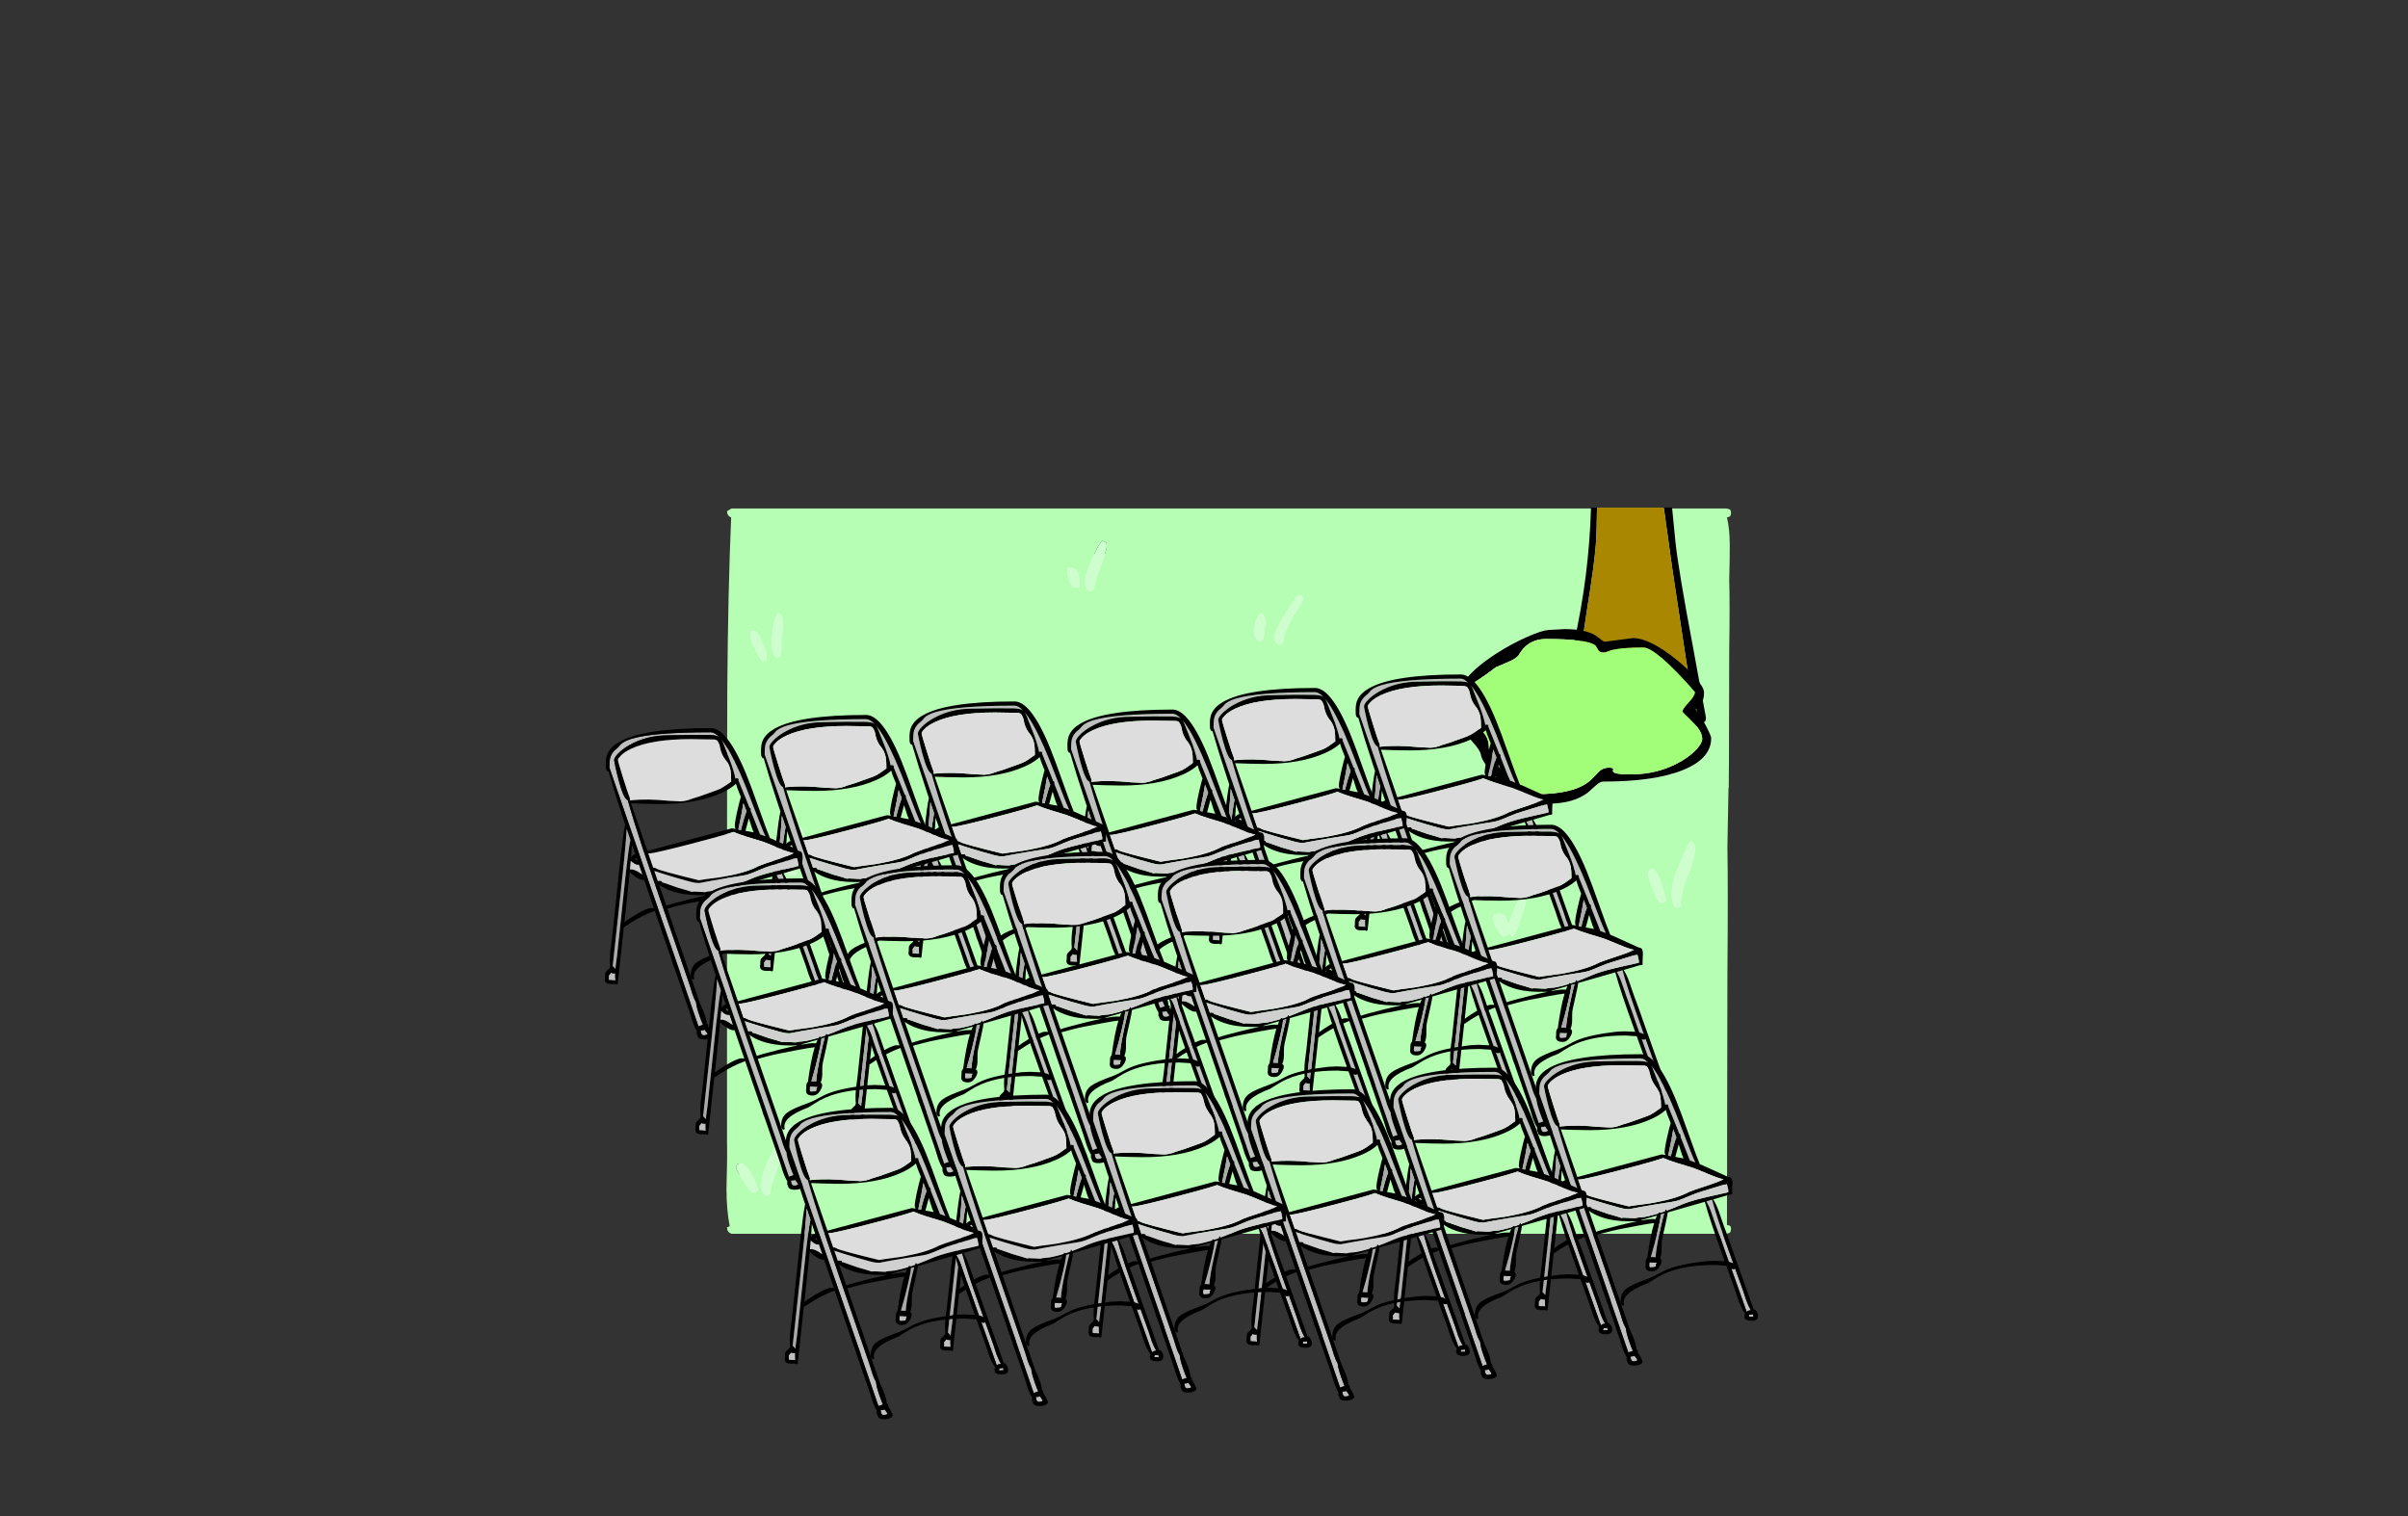 <?xml version="1.0" encoding="UTF-8" standalone="no"?>
<svg xmlns:xlink="http://www.w3.org/1999/xlink" height="842.55px" width="1337.95px" xmlns="http://www.w3.org/2000/svg">
  <rect width="100%" height="100%" fill="#333333" stroke="none"/>
  <g transform="matrix(1, 0, 0, 1, 407.45, 285.05)">
    <use height="4.5" transform="matrix(5.487, 0.0, 0.0, 81.567, 3.288, 23.017)" width="99.75" xlink:href="#shape0"/>
    <use height="403.5" transform="matrix(1.0, 0.0, 0.0, 1.0, -3.8, -3.0)" width="558.15" xlink:href="#shape1"/>
    <use height="410.0" transform="matrix(0.422, 0.0, 0.0, 0.422, 345.238, 89.723)" width="294.15" xlink:href="#sprite0"/>
    <use height="410.0" transform="matrix(0.422, 0.0, 0.0, 0.422, 264.238, 97.223)" width="294.15" xlink:href="#sprite0"/>
    <use height="410.0" transform="matrix(0.422, 0.0, 0.0, 0.422, 185.088, 109.223)" width="294.15" xlink:href="#sprite0"/>
    <use height="410.0" transform="matrix(0.422, 0.0, 0.0, 0.422, 97.338, 104.723)" width="294.15" xlink:href="#sprite0"/>
    <use height="410.0" transform="matrix(0.422, 0.0, 0.0, 0.422, 14.838, 112.223)" width="294.15" xlink:href="#sprite0"/>
    <use height="410.0" transform="matrix(0.422, 0.0, 0.0, 0.422, -71.412, 119.523)" width="294.15" xlink:href="#sprite0"/>
    <use height="410.0" transform="matrix(0.422, 0.0, 0.0, 0.422, 395.488, 173.223)" width="294.15" xlink:href="#sprite0"/>
    <use height="410.0" transform="matrix(0.422, 0.0, 0.0, 0.422, 314.488, 180.723)" width="294.15" xlink:href="#sprite0"/>
    <use height="410.0" transform="matrix(0.422, 0.0, 0.0, 0.422, 235.338, 192.723)" width="294.15" xlink:href="#sprite0"/>
    <use height="410.0" transform="matrix(0.422, 0.0, 0.0, 0.422, 147.588, 188.223)" width="294.15" xlink:href="#sprite0"/>
    <use height="410.0" transform="matrix(0.422, 0.0, 0.0, 0.422, 65.088, 195.723)" width="294.15" xlink:href="#sprite0"/>
    <use height="410.0" transform="matrix(0.422, 0.0, 0.0, 0.422, -21.163, 203.023)" width="294.15" xlink:href="#sprite0"/>
    <use height="410.0" transform="matrix(0.422, 0.0, 0.0, 0.422, 445.238, 300.723)" width="294.15" xlink:href="#sprite0"/>
    <use height="410.0" transform="matrix(0.422, 0.0, 0.0, 0.422, 364.238, 308.223)" width="294.15" xlink:href="#sprite0"/>
    <use height="410.0" transform="matrix(0.422, 0.0, 0.0, 0.422, 285.087, 320.223)" width="294.15" xlink:href="#sprite0"/>
    <use height="410.0" transform="matrix(0.422, 0.0, 0.0, 0.422, 197.338, 315.723)" width="294.15" xlink:href="#sprite0"/>
    <use height="410.0" transform="matrix(0.422, 0.0, 0.0, 0.422, 114.838, 323.223)" width="294.15" xlink:href="#sprite0"/>
    <use height="410.0" transform="matrix(0.422, 0.0, 0.0, 0.422, 28.587, 330.523)" width="294.15" xlink:href="#sprite0"/>
  </g>
  <defs>
    <g id="shape0" transform="matrix(1, 0, 0, 1, 49.85, -2.5)">
      <path d="M49.9 7.0 L-49.85 7.0 -49.85 2.5 49.9 2.5 49.9 7.0" fill="#ffffff" fill-rule="evenodd" stroke="none"/>
    </g>
    <g id="shape1" transform="matrix(1, 0, 0, 1, 3.8, 3.0)">
      <path d="M553.55 -2.05 Q554.35 -1.65 554.35 -0.1 554.35 1.5 553.5 2.05 L552.1 2.45 Q553.6 8.65 553.65 17.65 553.7 24.45 553.35 37.25 553.75 50.0 553.35 75.85 L553.2 138.0 553.1 152.75 552.95 152.85 552.35 185.75 Q552.75 209.0 552.35 255.85 L552.1 395.6 553.55 395.95 Q554.35 396.3 554.35 397.85 554.35 399.45 553.5 400.0 L551.85 400.5 -1.0 400.5 Q-3.5 399.65 -3.5 397.0 L-2.0 396.25 Q-3.75 387.65 -3.8 375.6 -3.3 358.25 -3.5 349.75 L-3.5 198.85 -3.45 138.0 -3.35 97.65 Q-2.95 43.35 -1.2 2.45 -3.5 1.55 -3.5 -1.0 L-1.0 -2.5 551.85 -2.5 553.55 -2.05 M524.65 82.0 Q509.3 69.5 499.85 69.5 L484.35 71.5 Q483.5 71.5 482.2 70.4 L479.0 68.0 Q473.2 64.5 461.85 64.5 L452.85 65.0 Q449.25 65.25 441.15 68.8 432.45 72.65 424.25 77.9 402.35 91.95 402.35 103.85 402.35 107.25 403.25 110.75 L405.35 118.5 Q406.2 122.15 410.7 127.15 415.0 131.9 415.35 134.25 415.6 135.9 416.85 138.0 417.9 139.9 419.8 142.15 L426.35 150.0 Q429.45 154.4 435.1 157.45 442.75 161.5 452.85 161.5 466.7 161.5 474.75 155.4 L479.5 151.15 Q481.65 149.25 483.25 149.25 512.05 149.25 527.85 142.75 533.0 140.65 536.45 138.0 543.35 132.65 543.35 125.1 543.35 123.85 540.4 118.2 537.2 112.15 534.6 109.0 L538.65 104.05 Q539.35 102.85 539.35 99.6 539.35 97.1 535.05 92.0 530.9 87.1 524.65 82.0 M4.0 361.5 Q2.45 361.5 2.2 361.85 L1.75 362.75 1.5 364.25 Q9.1 377.5 10.5 377.5 13.0 377.5 13.5 376.25 13.3 373.65 10.5 368.15 7.1 361.5 4.0 361.5 M32.5 343.0 Q32.5 340.5 30.0 339.5 27.75 344.5 21.05 356.55 15.5 367.5 15.5 373.75 15.5 377.05 18.0 379.35 L20.5 378.25 Q20.5 373.35 26.5 358.5 32.5 343.65 32.5 343.0 M39.4 179.85 Q38.95 176.6 37.0 174.5 33.7 176.6 33.5 192.9 L31.9 188.3 Q30.1 184.1 26.0 179.5 23.5 181.45 23.5 183.75 L25.5 192.75 Q28.35 201.5 32.5 201.5 35.0 201.5 35.5 200.25 L34.7 197.05 36.0 197.5 Q38.25 196.0 39.1 190.9 39.5 188.45 39.5 185.5 L39.4 179.85 M12.0 65.5 Q10.2 65.5 9.8 66.05 9.5 66.5 9.5 68.5 9.5 71.4 16.0 82.5 L18.25 81.75 18.5 78.35 Q18.5 77.55 16.0 71.8 13.25 65.5 12.0 65.5 M27.5 61.6 L27.4 58.6 Q26.9 56.55 25.0 55.5 21.5 60.65 21.5 72.85 21.5 78.0 24.0 80.5 L26.5 79.25 27.5 61.6 M185.8 30.7 Q185.5 30.95 185.5 32.75 185.5 33.85 186.75 37.25 188.35 41.5 190.0 41.5 192.5 41.5 192.25 40.75 L192.5 38.1 Q191.35 30.5 188.0 30.5 L185.8 30.7 M204.0 29.55 Q207.5 20.9 207.5 18.25 207.5 16.65 206.7 16.15 L205.0 15.5 Q202.95 17.1 199.15 26.05 195.5 34.75 195.5 37.35 195.5 42.1 198.0 43.5 L200.5 42.25 Q200.5 38.2 204.0 29.55 M293.0 55.5 Q290.8 57.25 289.95 61.95 289.5 64.3 289.5 66.5 289.5 69.0 292.0 71.5 L294.5 70.25 Q295.5 62.6 295.5 60.1 295.5 57.05 293.0 55.5 M315.7 46.15 L314.0 45.5 Q312.45 46.7 306.65 56.2 300.5 66.25 300.5 68.85 300.5 71.0 303.0 73.5 L305.5 72.25 Q305.5 66.7 311.0 57.3 316.5 48.9 316.5 48.25 316.5 46.65 315.7 46.15 M515.35 216.5 Q516.95 216.5 517.6 215.8 L518.35 214.5 515.45 205.4 Q513.7 199.95 510.85 197.5 508.35 198.35 508.35 201.0 508.35 202.1 510.9 208.9 513.7 216.5 515.35 216.5 M439.55 214.15 L437.85 213.5 Q435.55 215.2 432.8 223.1 430.4 229.95 430.35 231.95 L430.35 227.5 429.05 224.55 Q427.85 222.5 425.35 222.5 L422.6 223.0 422.35 225.25 Q422.35 230.1 427.85 235.5 L430.35 234.25 430.35 232.05 Q430.35 233.0 432.85 235.5 435.25 233.6 440.35 216.25 440.35 214.65 439.55 214.15 M534.35 186.0 Q534.35 183.5 531.85 182.5 529.0 186.85 525.45 196.0 521.35 206.5 521.35 211.5 521.35 217.0 523.85 219.5 L526.35 218.25 Q526.35 211.55 530.35 201.3 534.35 191.1 534.35 186.0" fill="#b5feb4" fill-rule="evenodd" stroke="none"/>
      <path d="M534.35 186.0 Q534.35 191.1 530.35 201.3 526.35 211.55 526.35 218.25 L523.85 219.5 Q521.35 217.0 521.35 211.5 521.35 206.5 525.45 196.0 529.0 186.85 531.85 182.5 534.35 183.5 534.35 186.0 M439.55 214.15 Q440.35 214.65 440.35 216.25 435.25 233.6 432.85 235.5 430.35 233.0 430.35 232.05 L430.35 234.25 427.85 235.5 Q422.35 230.1 422.35 225.25 L422.6 223.0 425.35 222.5 Q427.85 222.5 429.05 224.55 L430.35 227.5 430.35 231.95 Q430.4 229.95 432.8 223.1 435.55 215.2 437.85 213.5 L439.55 214.15 M515.35 216.5 Q513.7 216.5 510.9 208.9 508.35 202.1 508.35 201.0 508.35 198.35 510.85 197.5 513.7 199.95 515.45 205.4 L518.35 214.5 517.6 215.8 Q516.95 216.5 515.35 216.5 M315.7 46.15 Q316.5 46.65 316.5 48.25 316.5 48.9 311.0 57.3 305.5 66.7 305.5 72.25 L303.0 73.5 Q300.5 71.0 300.5 68.85 300.5 66.25 306.65 56.2 312.45 46.7 314.0 45.5 L315.7 46.15 M293.0 55.5 Q295.5 57.05 295.5 60.1 295.5 62.6 294.5 70.25 L292.0 71.5 Q289.5 69.0 289.5 66.5 289.5 64.3 289.95 61.95 290.8 57.25 293.0 55.5 M204.0 29.55 Q200.5 38.2 200.5 42.25 L198.0 43.5 Q195.5 42.1 195.5 37.35 195.5 34.75 199.15 26.05 202.95 17.1 205.0 15.5 L206.7 16.15 Q207.5 16.65 207.5 18.25 207.5 20.9 204.0 29.55 M185.8 30.7 L188.0 30.5 Q191.35 30.5 192.5 38.1 L192.25 40.75 Q192.5 41.5 190.0 41.5 188.35 41.5 186.75 37.25 185.5 33.85 185.5 32.75 185.5 30.95 185.8 30.7 M27.5 61.6 L26.5 79.25 24.0 80.5 Q21.5 78.0 21.5 72.85 21.5 60.65 25.0 55.5 26.9 56.55 27.4 58.6 L27.5 61.6 M12.0 65.5 Q13.25 65.5 16.0 71.8 18.5 77.55 18.5 78.35 L18.25 81.75 16.0 82.5 Q9.5 71.4 9.5 68.5 9.5 66.5 9.8 66.05 10.2 65.5 12.0 65.5 M39.4 179.85 L39.5 185.5 Q39.5 188.45 39.1 190.9 38.25 196.0 36.0 197.5 L34.7 197.05 35.5 200.25 Q35.0 201.5 32.5 201.5 28.35 201.5 25.5 192.75 L23.5 183.75 Q23.5 181.45 26.0 179.5 30.1 184.1 31.9 188.3 L33.5 192.9 Q33.7 176.6 37.0 174.5 38.95 176.6 39.4 179.85 M32.5 343.0 Q32.5 343.65 26.5 358.5 20.5 373.35 20.5 378.25 L18.0 379.35 Q15.5 377.05 15.5 373.75 15.5 367.5 21.05 356.55 27.75 344.5 30.0 339.5 32.5 340.5 32.5 343.0 M4.0 361.5 Q7.1 361.5 10.5 368.15 13.3 373.65 13.5 376.25 13.0 377.5 10.5 377.5 9.1 377.5 1.5 364.25 L1.75 362.75 2.2 361.85 Q2.45 361.5 4.0 361.5" fill="#cefecd" fill-rule="evenodd" stroke="none"/>
      <path d="M517.0 -3.0 L521.6 -3.0 523.5 16.3 Q525.25 32.25 533.1 73.85 L540.4 113.55 540.4 113.85 540.4 114.2 540.25 114.95 540.25 115.3 540.05 115.6 539.9 115.75 Q535.65 121.75 495.85 121.8 L463.85 120.5 Q462.25 120.1 462.35 119.45 462.5 118.7 462.05 118.55 459.15 117.35 458.25 115.7 L457.65 115.4 Q457.15 115.0 457.2 113.9 457.15 110.75 460.25 99.3 L466.95 72.8 Q475.5 34.95 476.55 -3.0 L479.9 -3.0 Q479.75 10.85 479.25 17.45 478.4 28.6 474.6 52.05 L472.15 68.45 469.45 84.55 Q466.15 101.0 460.15 113.35 461.2 113.45 462.2 114.25 L464.0 115.95 467.9 117.25 471.8 117.9 519.1 118.35 Q522.65 118.35 529.2 115.85 534.2 113.9 536.5 113.15 533.55 106.45 529.65 83.45 L521.7 30.8 517.0 -3.0" fill="#000000" fill-rule="evenodd" stroke="none"/>
      <path d="M517.0 -3.0 L521.7 30.8 529.65 83.45 Q533.55 106.45 536.5 113.15 534.2 113.9 529.2 115.85 522.65 118.35 519.1 118.35 L471.8 117.9 467.9 117.25 464.0 115.95 462.2 114.25 Q461.2 113.45 460.15 113.35 466.15 101.0 469.45 84.55 L472.15 68.45 474.6 52.05 Q478.4 28.6 479.25 17.45 479.75 10.85 479.9 -3.0 L517.0 -3.0" fill="#a98701" fill-rule="evenodd" stroke="none"/>
      <path d="M524.65 82.0 Q530.9 87.1 535.05 92.0 539.35 97.1 539.35 99.6 539.35 102.85 538.65 104.05 L534.6 109.0 Q537.2 112.15 540.4 118.2 543.35 123.85 543.35 125.1 543.35 132.65 536.45 138.0 533.0 140.65 527.85 142.75 512.05 149.25 483.25 149.25 481.65 149.25 479.5 151.15 L474.75 155.4 Q466.7 161.5 452.85 161.5 442.75 161.5 435.1 157.45 429.45 154.4 426.35 150.0 L419.8 142.15 Q417.9 139.9 416.85 138.0 415.6 135.9 415.35 134.25 415.0 131.9 410.7 127.15 406.2 122.15 405.35 118.5 L403.25 110.75 Q402.35 107.25 402.35 103.85 402.35 91.95 424.25 77.9 432.45 72.65 441.15 68.8 449.25 65.25 452.85 65.0 L461.85 64.5 Q473.2 64.5 479.0 68.0 L482.2 70.4 Q483.5 71.5 484.35 71.5 L499.85 69.5 Q509.3 69.5 524.65 82.0 M488.15 76.15 Q484.5 77.5 483.85 77.5 481.35 77.5 480.7 76.35 L479.15 73.75 Q474.85 70.0 451.6 70.0 444.65 70.0 439.95 74.3 438.5 75.65 437.35 77.4 L436.35 79.0 Q434.8 81.1 429.6 83.2 L423.6 85.75 Q418.25 89.95 413.45 93.0 408.95 95.9 408.75 96.1 407.5 97.1 407.35 98.7 L407.35 104.5 Q407.35 110.05 409.3 113.75 410.6 116.15 413.6 118.9 416.9 121.85 417.9 123.4 419.85 126.35 419.85 130.75 419.85 133.5 423.05 138.0 425.45 141.4 429.65 145.75 439.8 156.25 445.85 156.25 467.1 156.25 475.8 148.9 478.0 147.05 480.8 143.8 483.25 141.5 486.35 141.5 488.65 141.5 488.9 142.1 L488.75 143.4 Q488.8 145.25 498.6 145.25 514.1 145.25 526.55 138.0 L527.4 137.5 Q532.4 134.4 535.5 130.95 538.35 127.7 538.35 125.5 538.35 121.2 532.85 115.9 527.35 110.65 527.35 110.35 527.35 108.95 530.85 105.2 534.35 101.45 534.35 99.5 512.6 74.75 505.6 74.75 494.0 74.75 488.15 76.15" fill="#000000" fill-rule="evenodd" stroke="none"/>
      <path d="M488.15 76.15 Q494.0 74.75 505.6 74.75 512.6 74.75 534.35 99.5 534.35 101.45 530.85 105.2 527.35 108.95 527.35 110.35 527.35 110.65 532.85 115.9 538.35 121.2 538.35 125.5 538.35 127.7 535.5 130.95 532.4 134.4 527.4 137.5 L526.55 138.0 Q514.1 145.25 498.6 145.25 488.8 145.25 488.75 143.4 L488.9 142.1 Q488.65 141.5 486.35 141.5 483.25 141.5 480.8 143.8 478.0 147.05 475.8 148.9 467.1 156.25 445.85 156.25 439.8 156.25 429.65 145.75 425.45 141.4 423.05 138.0 419.85 133.5 419.85 130.75 419.85 126.35 417.9 123.4 416.9 121.85 413.6 118.9 410.6 116.15 409.3 113.75 407.35 110.05 407.35 104.5 L407.35 98.7 Q407.5 97.1 408.75 96.1 408.95 95.9 413.45 93.0 418.25 89.95 423.6 85.75 L429.6 83.2 Q434.8 81.1 436.35 79.0 L437.35 77.4 Q438.5 75.65 439.95 74.3 444.65 70.0 451.6 70.0 474.85 70.0 479.15 73.75 L480.7 76.35 Q481.35 77.5 483.85 77.5 484.5 77.5 488.15 76.15" fill="#a2fd79" fill-rule="evenodd" stroke="none"/>
    </g>
    <g id="sprite0" transform="matrix(1, 0, 0, 1, 136.8, 195.5)">
      <use height="410.0" transform="matrix(1.0, 0.0, 0.0, 1.0, -136.8, -195.5)" width="294.15" xlink:href="#shape2"/>
    </g>
    <g id="shape2" transform="matrix(1, 0, 0, 1, 136.8, 195.5)">
      <path d="M2.75 -190.0 Q7.8 -190.0 13.9 -183.75 10.7 -186.0 2.3 -186.4 L-23.65 -186.5 -53.0 -186.0 Q-81.65 -186.15 -104.85 -172.85 -113.8 -167.7 -119.35 -161.9 -124.5 -156.55 -124.5 -153.15 L-122.85 -144.75 Q-120.75 -135.0 -118.5 -126.65 -111.8 -101.9 -106.55 -100.55 -98.75 -72.9 -86.3 -35.4 L-62.5 34.15 -26.85 137.55 Q-24.95 142.7 -21.3 155.0 -19.15 161.2 -16.6 165.6 -16.35 171.05 -12.1 183.3 -9.5 190.8 -7.5 195.2 L-13.2 197.1 -13.45 197.2 -36.8 129.4 -36.65 129.2 -130.7 -143.5 Q-130.55 -152.75 -130.0 -155.05 -128.2 -163.35 -120.25 -169.25 -118.7 -170.4 -115.45 -174.45 -110.95 -178.5 -101.75 -181.35 -73.85 -190.0 2.75 -190.0 M19.2 -175.1 Q17.75 -178.9 16.2 -181.2 18.35 -178.7 20.6 -175.4 33.05 -157.55 49.1 -117.75 L68.35 -68.1 Q72.1 -58.55 74.75 -53.0 L67.6 -55.6 55.3 -86.85 55.35 -87.65 Q55.35 -89.4 54.85 -90.05 L53.6 -91.0 50.05 -99.9 39.25 -126.45 39.35 -127.15 39.1 -128.75 38.85 -129.0 38.05 -129.15 37.85 -129.5 37.05 -129.35 36.35 -129.5 35.2 -128.9 Q34.6 -133.05 31.8 -141.95 28.65 -151.8 26.35 -157.0 25.0 -160.0 20.6 -171.45 L19.2 -175.1 M89.3 -1.7 L96.8 -3.9 Q102.8 19.0 121.25 70.15 L124.85 80.2 Q122.7 78.9 119.0 78.05 L115.95 69.55 Q107.05 43.7 102.15 31.15 L95.4 11.6 Q92.5 3.6 89.3 -1.7 M126.85 86.8 L127.2 86.7 135.2 108.95 Q137.45 114.75 141.8 128.45 144.65 136.25 147.9 141.6 143.25 142.0 142.5 143.95 L122.1 86.7 122.25 86.65 Q123.0 87.5 124.85 87.5 126.4 87.5 126.85 86.8 M145.8 147.45 L146.85 147.5 Q148.7 147.5 150.6 146.8 L151.35 150.0 146.6 150.25 Q145.1 150.25 145.25 149.8 L145.6 148.75 145.8 147.45 M14.05 82.7 L14.35 78.5 20.6 78.8 24.35 79.0 Q23.2 80.15 23.0 81.55 L22.9 83.55 Q22.65 84.45 20.6 84.9 L15.6 85.25 Q14.05 85.25 14.05 82.7 M-123.85 127.5 L-123.05 127.5 Q-123.2 132.45 -122.85 136.75 L-131.5 136.25 -131.5 130.25 -128.55 126.65 Q-126.9 127.5 -124.0 127.5 L-123.85 127.5 M-1.4 207.25 Q-1.6 207.85 -3.2 208.4 -4.85 209.0 -6.65 209.0 -9.7 209.0 -10.3 204.25 L-10.6 202.5 -10.15 202.5 Q-7.35 202.5 -5.15 201.7 L-1.4 207.25" fill="#bfbfbf" fill-rule="evenodd" stroke="none"/>
      <path d="M2.75 -190.0 Q-73.85 -190.0 -101.75 -181.35 -110.95 -178.5 -115.45 -174.45 -118.7 -170.4 -120.25 -169.25 -128.2 -163.35 -130.0 -155.05 -130.55 -152.75 -130.7 -143.5 L-36.65 129.2 -36.8 129.4 -13.45 197.2 -13.2 197.1 -7.5 195.2 Q-9.5 190.8 -12.1 183.3 -16.35 171.05 -16.6 165.6 -19.15 161.2 -21.3 155.0 -24.95 142.7 -26.85 137.55 L-62.5 34.15 -86.3 -35.4 Q-98.75 -72.9 -106.55 -100.55 -111.8 -101.9 -118.5 -126.65 -120.75 -135.0 -122.85 -144.75 L-124.5 -153.15 Q-124.5 -156.55 -119.35 -161.9 -113.8 -167.7 -104.85 -172.85 -81.65 -186.15 -53.0 -186.0 L-23.65 -186.5 2.3 -186.4 Q10.7 -186.0 13.9 -183.75 7.8 -190.0 2.75 -190.0 M10.85 -179.5 L7.85 -180.5 -22.75 -181.0 Q-75.25 -181.0 -102.2 -168.25 -111.15 -164.0 -116.05 -158.9 -119.5 -155.3 -119.5 -153.5 -119.5 -151.65 -112.95 -130.7 -106.3 -109.35 -103.5 -102.5 L-103.95 -101.3 -103.55 -100.15 -102.0 -100.5 Q-80.5 -102.65 -52.7 -99.8 L-36.9 -99.0 Q-29.15 -99.45 -22.15 -102.5 L-10.9 -106.0 11.35 -114.0 Q15.55 -115.45 20.6 -118.75 L25.15 -121.95 29.6 -125.2 Q29.6 -135.25 28.75 -139.75 27.15 -148.05 21.85 -154.25 L20.6 -155.9 Q19.0 -158.3 17.55 -161.5 15.75 -165.6 15.35 -168.5 14.55 -173.55 13.1 -176.0 12.0 -178.35 10.85 -179.5 M19.2 -175.1 L20.6 -171.45 Q25.0 -160.0 26.35 -157.0 28.65 -151.8 31.8 -141.95 34.6 -133.05 35.2 -128.9 L36.35 -129.5 37.05 -129.35 37.85 -129.5 38.05 -129.15 38.85 -129.0 39.1 -128.75 39.35 -127.15 39.25 -126.45 50.05 -99.9 53.6 -91.0 54.85 -90.05 Q55.35 -89.4 55.35 -87.65 L55.3 -86.85 67.6 -55.6 74.75 -53.0 Q72.1 -58.55 68.35 -68.1 L49.1 -117.75 Q33.05 -157.55 20.6 -175.4 18.35 -178.7 16.2 -181.2 17.75 -178.9 19.2 -175.1 M20.6 -185.9 Q34.35 -171.4 49.3 -135.1 55.9 -119.0 67.6 -85.7 76.2 -61.35 80.65 -50.7 L84.85 -48.95 106.6 -39.1 116.85 -34.45 116.85 -34.5 116.95 -34.4 119.35 -33.5 Q124.75 -33.5 123.35 -20.65 L123.2 -13.2 123.35 -11.75 123.15 -11.65 123.1 -11.25 120.85 -10.5 120.45 -10.8 98.3 -4.3 Q102.05 1.4 105.4 10.6 L112.15 30.15 Q117.05 42.7 125.95 68.55 L151.8 141.0 Q152.25 140.7 152.85 140.5 157.35 144.45 157.35 149.6 157.35 155.5 148.85 155.5 142.4 155.5 140.35 153.05 139.35 151.85 139.35 149.25 139.35 147.35 140.25 146.15 135.7 140.1 131.8 129.45 127.45 115.75 125.2 109.95 L115.5 82.95 100.75 82.0 Q60.6 82.0 34.95 93.05 27.55 96.25 20.6 100.8 L19.95 101.2 Q13.15 105.7 12.35 106.0 -23.75 119.45 -18.9 134.75 L-21.15 135.5 Q-23.65 132.8 -23.65 129.75 -23.65 119.1 -15.9 113.05 -9.15 107.8 12.1 100.25 15.9 98.9 20.6 96.5 L24.05 94.7 Q31.95 90.35 36.15 88.55 53.7 81.05 88.85 77.0 L99.85 76.5 113.4 77.15 111.25 71.15 Q93.5 21.9 87.3 -1.15 L38.3 12.9 38.35 13.5 Q38.35 14.85 35.3 29.05 L31.35 46.5 Q30.55 49.65 30.5 54.5 L30.45 62.9 Q30.25 69.0 28.25 73.45 L29.15 74.0 Q30.35 74.95 30.35 77.0 30.35 79.95 27.4 84.5 24.5 89.0 20.6 90.15 L17.85 90.5 Q10.8 90.5 9.4 86.25 8.95 84.9 9.1 83.25 L9.35 81.75 Q9.35 76.9 9.65 75.8 10.15 73.55 11.55 72.5 15.6 42.8 20.55 26.8 16.0 27.1 -1.85 30.45 L-25.4 35.0 Q-33.7 36.6 -45.45 39.75 L-54.45 42.2 -11.35 167.25 Q-2.65 185.6 -2.65 193.1 L-2.65 193.7 -1.45 194.15 Q-0.65 194.65 -0.65 196.25 -0.65 196.95 -0.8 197.55 2.0 200.8 5.35 209.1 5.35 210.95 2.9 212.5 -0.3 214.5 -6.15 214.5 -12.25 214.5 -14.0 211.55 -14.75 208.3 -15.65 207.75 L-15.65 203.2 Q-18.7 198.4 -21.3 191.0 -24.95 178.7 -26.85 173.55 L-45.1 120.6 -47.3 115.0 -48.95 109.4 -62.5 70.15 -64.7 63.55 -71.05 45.15 -71.45 45.3 -79.7 48.6 Q-94.8 55.15 -111.15 66.5 L-111.65 66.35 -119.8 141.5 -122.15 142.25 -122.3 141.3 -128.0 141.5 Q-135.05 141.5 -136.45 137.65 -136.9 136.4 -136.75 134.9 L-136.5 133.5 Q-136.5 127.55 -135.95 126.45 -135.15 124.75 -130.45 120.6 -130.3 119.4 -129.7 118.4 -130.65 109.4 -129.4 97.55 -127.1 81.2 -126.45 73.05 L-121.35 24.9 -116.1 -24.65 Q-112.15 -59.45 -109.95 -68.45 L-112.3 -75.4 Q-124.35 -111.7 -132.05 -138.75 L-133.0 -138.5 Q-134.9 -139.75 -135.35 -143.0 L-135.5 -148.75 Q-135.5 -156.7 -133.25 -161.8 -129.35 -170.7 -118.0 -177.25 -86.2 -195.5 2.85 -195.5 11.45 -195.5 20.6 -185.9 M20.6 -111.95 L15.9 -109.75 Q-15.85 -95.5 -64.65 -95.5 -70.2 -95.5 -85.1 -95.85 L-102.25 -96.45 -80.6 -33.75 20.6 -60.9 30.35 -63.5 35.6 -62.9 Q34.35 -64.55 34.35 -66.15 34.35 -72.4 38.6 -90.4 40.95 -100.4 42.35 -104.85 L41.6 -106.7 Q36.8 -118.2 35.9 -122.25 L33.8 -120.4 Q28.45 -115.95 20.6 -111.95 M39.05 -62.0 L42.6 -61.35 Q43.3 -65.25 45.95 -74.4 48.05 -81.6 49.8 -85.9 L49.15 -87.75 45.7 -96.65 Q44.15 -86.0 39.1 -62.25 L38.65 -62.05 39.05 -62.0 M59.25 -58.25 Q57.8 -60.7 54.85 -70.5 L52.9 -76.85 51.4 -71.4 48.4 -60.25 59.25 -58.25 M20.6 -55.0 Q7.15 -51.05 -17.15 -44.7 -71.25 -30.5 -78.0 -30.5 L-79.55 -30.6 -73.0 -11.55 Q-72.05 -12.5 -67.65 -10.0 -63.25 -7.55 -12.9 4.85 -7.45 3.8 15.15 0.9 L20.6 -0.05 Q50.3 -5.45 66.1 -14.0 68.4 -15.25 92.75 -23.25 105.75 -27.55 111.95 -30.85 105.3 -32.1 92.2 -37.6 75.1 -44.75 71.35 -46.0 L49.95 -52.5 Q38.9 -56.0 32.65 -58.8 L20.6 -55.0 M43.3 -1.0 L20.6 2.6 Q3.0 5.5 -10.65 8.2 L-12.15 8.5 -16.55 8.3 Q-20.7 8.1 -42.1 1.8 -63.55 -4.55 -71.55 -7.4 L-67.0 5.8 -65.0 5.5 -62.0 6.0 -61.75 6.25 Q-61.55 6.4 -61.5 7.55 -59.4 7.9 -51.7 10.75 L-41.0 14.5 -28.9 18.0 -22.05 20.2 -21.75 20.0 -19.25 19.75 -4.4 20.5 Q-2.95 19.6 7.75 18.8 13.7 17.7 20.6 15.8 L25.75 14.25 26.85 12.5 28.55 13.15 28.75 13.3 34.65 11.3 Q35.35 9.2 35.85 8.5 L37.3 10.35 Q46.45 7.0 56.85 2.5 67.45 -2.05 85.95 -6.45 L92.25 -7.95 118.3 -13.8 Q118.55 -16.4 117.8 -18.9 117.05 -21.45 116.45 -24.4 115.7 -23.75 114.25 -23.85 112.8 -23.95 102.8 -20.75 L84.1 -15.05 Q75.4 -12.5 67.35 -9.0 57.2 -4.6 53.3 -3.3 49.2 -1.9 43.3 -1.0 M89.3 -1.7 Q92.5 3.6 95.4 11.6 L102.15 31.15 Q107.05 43.7 115.95 69.55 L119.0 78.05 Q122.7 78.9 124.85 80.2 L121.25 70.15 Q102.8 19.0 96.8 -3.9 L89.3 -1.7 M127.2 86.7 L127.1 86.35 126.85 86.8 Q126.4 87.5 124.85 87.5 123.0 87.5 122.25 86.65 L121.9 86.25 122.1 86.7 142.5 143.95 Q143.25 142.0 147.9 141.6 144.65 136.25 141.8 128.45 137.45 114.75 135.2 108.95 L127.2 86.7 M20.6 18.0 L3.35 22.95 3.35 23.45 Q13.7 21.5 18.85 21.5 L20.6 21.55 22.3 21.7 24.3 16.95 20.6 18.0 M29.35 15.5 Q29.2 21.3 23.05 46.25 L20.6 55.9 16.15 71.5 20.6 71.7 22.45 71.9 Q23.15 60.1 28.3 36.6 31.65 21.3 33.7 14.25 L29.35 15.5 M14.05 82.7 Q14.05 85.25 15.6 85.25 L20.6 84.9 Q22.65 84.45 22.9 83.55 L23.0 81.55 Q23.2 80.15 24.35 79.0 L20.6 78.8 14.35 78.5 14.05 82.7 M145.8 147.45 L145.6 148.75 145.25 149.8 Q145.1 150.25 146.6 150.25 L151.35 150.0 150.6 146.8 Q148.7 147.5 146.85 147.5 L145.8 147.45 M-96.65 -29.45 L-101.1 -42.4 Q-101.35 -36.2 -102.2 -25.75 L-100.85 -27.1 Q-98.95 -28.85 -97.0 -29.5 L-96.65 -29.45 M-104.25 -3.05 Q-106.6 21.05 -109.35 45.35 L-110.95 60.1 Q-107.15 56.9 -97.9 51.3 -81.75 41.5 -76.15 41.5 L-72.2 41.75 -85.05 4.3 -86.5 4.5 Q-90.7 4.5 -98.0 -0.9 -102.65 -4.4 -103.95 -5.85 L-104.25 -3.05 M-102.0 -9.5 Q-98.4 -9.5 -91.95 -5.8 L-87.45 -2.75 -88.5 -5.85 -91.9 -15.65 -93.5 -15.5 Q-96.05 -15.5 -99.95 -18.45 L-102.6 -20.7 -103.65 -9.3 -102.0 -9.5 M-97.45 -23.0 L-93.7 -20.9 -94.85 -24.3 Q-95.85 -23.55 -97.45 -23.0 M-103.05 -48.1 L-108.05 -62.85 Q-108.5 -51.0 -111.25 -23.05 -113.6 1.05 -116.35 25.35 L-126.4 117.8 -124.2 119.9 -122.75 121.65 -122.4 117.55 Q-120.1 101.2 -119.45 93.05 L-114.35 44.9 Q-111.8 19.15 -109.1 -4.65 -105.25 -38.8 -103.05 -48.1 M-13.15 24.5 Q-33.2 24.5 -49.0 19.0 -59.3 15.4 -65.35 10.6 L-55.8 38.25 Q-49.0 35.8 -25.9 30.0 -11.85 26.5 -1.75 24.45 L-13.15 24.5 M-123.05 127.5 L-123.05 127.4 -123.85 127.5 -124.0 127.5 Q-126.9 127.5 -128.55 126.65 L-131.5 130.25 -131.5 136.25 -122.85 136.75 Q-123.2 132.45 -123.05 127.5 M-1.4 207.25 L-5.15 201.7 Q-7.35 202.5 -10.15 202.5 L-10.6 202.5 -10.3 204.25 Q-9.7 209.0 -6.65 209.0 -4.85 209.0 -3.2 208.4 -1.6 207.85 -1.4 207.25" fill="#000000" fill-rule="evenodd" stroke="none"/>
      <path d="M10.85 -179.5 Q12.0 -178.35 13.1 -176.0 14.55 -173.55 15.35 -168.5 15.75 -165.6 17.55 -161.5 19.0 -158.3 20.6 -155.9 L21.85 -154.25 Q27.15 -148.05 28.75 -139.75 29.6 -135.25 29.6 -125.2 L25.15 -121.95 20.6 -118.75 Q15.55 -115.45 11.35 -114.0 L-10.9 -106.0 -22.15 -102.5 Q-29.15 -99.45 -36.9 -99.0 L-52.7 -99.8 Q-80.5 -102.65 -102.0 -100.5 L-103.55 -100.15 -103.95 -101.3 -103.5 -102.5 Q-106.3 -109.35 -112.95 -130.7 -119.5 -151.65 -119.5 -153.5 -119.5 -155.3 -116.05 -158.9 -111.15 -164.0 -102.2 -168.25 -75.25 -181.0 -22.75 -181.0 L7.85 -180.5 10.85 -179.5 M20.6 -55.0 L32.65 -58.8 Q38.9 -56.0 49.95 -52.5 L71.35 -46.0 Q75.1 -44.75 92.2 -37.6 105.3 -32.1 111.95 -30.85 105.75 -27.55 92.75 -23.25 68.4 -15.25 66.1 -14.0 50.3 -5.45 20.6 -0.05 L15.15 0.9 Q-7.45 3.8 -12.9 4.85 -63.25 -7.55 -67.65 -10.0 -72.05 -12.5 -73.0 -11.55 L-79.55 -30.6 -78.0 -30.5 Q-71.25 -30.5 -17.15 -44.7 7.15 -51.05 20.6 -55.0" fill="#dddddd" fill-rule="evenodd" stroke="none"/>
      <path d="M39.1 -62.25 Q44.15 -86.0 45.7 -96.65 L49.15 -87.75 49.8 -85.9 Q48.05 -81.6 45.95 -74.4 43.3 -65.25 42.6 -61.35 L39.05 -62.0 39.1 -62.25 M29.35 15.5 L33.7 14.25 Q31.65 21.3 28.3 36.6 23.15 60.1 22.45 71.9 L20.6 71.7 16.15 71.5 20.6 55.9 23.05 46.25 Q29.2 21.3 29.35 15.5 M-103.05 -48.1 Q-105.25 -38.8 -109.1 -4.65 -111.8 19.15 -114.35 44.9 L-119.45 93.05 Q-120.1 101.2 -122.4 117.55 L-122.75 121.65 -124.2 119.9 -126.4 117.8 -116.35 25.35 Q-113.6 1.05 -111.25 -23.05 -108.5 -51.0 -108.05 -62.85 L-103.05 -48.1" fill="#aaaaaa" fill-rule="evenodd" stroke="none"/>
      <path d="M43.3 -1.0 Q49.2 -1.9 53.3 -3.3 57.2 -4.6 67.35 -9.0 75.4 -12.5 84.1 -15.05 L102.8 -20.75 Q112.8 -23.95 114.25 -23.85 115.7 -23.75 116.45 -24.4 117.05 -21.45 117.8 -18.9 118.55 -16.4 118.3 -13.8 L92.25 -7.95 85.95 -6.45 Q67.45 -2.05 56.85 2.5 46.45 7.0 37.3 10.35 L35.85 8.5 Q35.35 9.2 34.65 11.3 L28.75 13.3 28.55 13.15 26.85 12.5 25.75 14.25 20.6 15.8 Q13.7 17.7 7.75 18.8 -2.95 19.6 -4.4 20.5 L-19.25 19.75 -21.75 20.0 -22.05 20.2 -28.9 18.0 -41.0 14.5 -51.7 10.75 Q-59.4 7.9 -61.5 7.55 -61.55 6.4 -61.75 6.25 L-62.0 6.0 -65.0 5.5 -67.0 5.8 -71.55 -7.4 Q-63.55 -4.55 -42.1 1.8 -20.7 8.1 -16.55 8.3 L-12.15 8.5 -10.65 8.2 Q3.0 5.5 20.6 2.6 L43.3 -1.0 M-102.0 -9.5 L-103.65 -9.3 -102.6 -20.7 -99.95 -18.45 Q-96.05 -15.5 -93.5 -15.5 L-91.9 -15.65 -88.5 -5.85 -87.45 -2.75 -91.95 -5.8 Q-98.4 -9.5 -102.0 -9.5" fill="#d0d0d0" fill-rule="evenodd" stroke="none"/>
    </g>
  </defs>
</svg>
